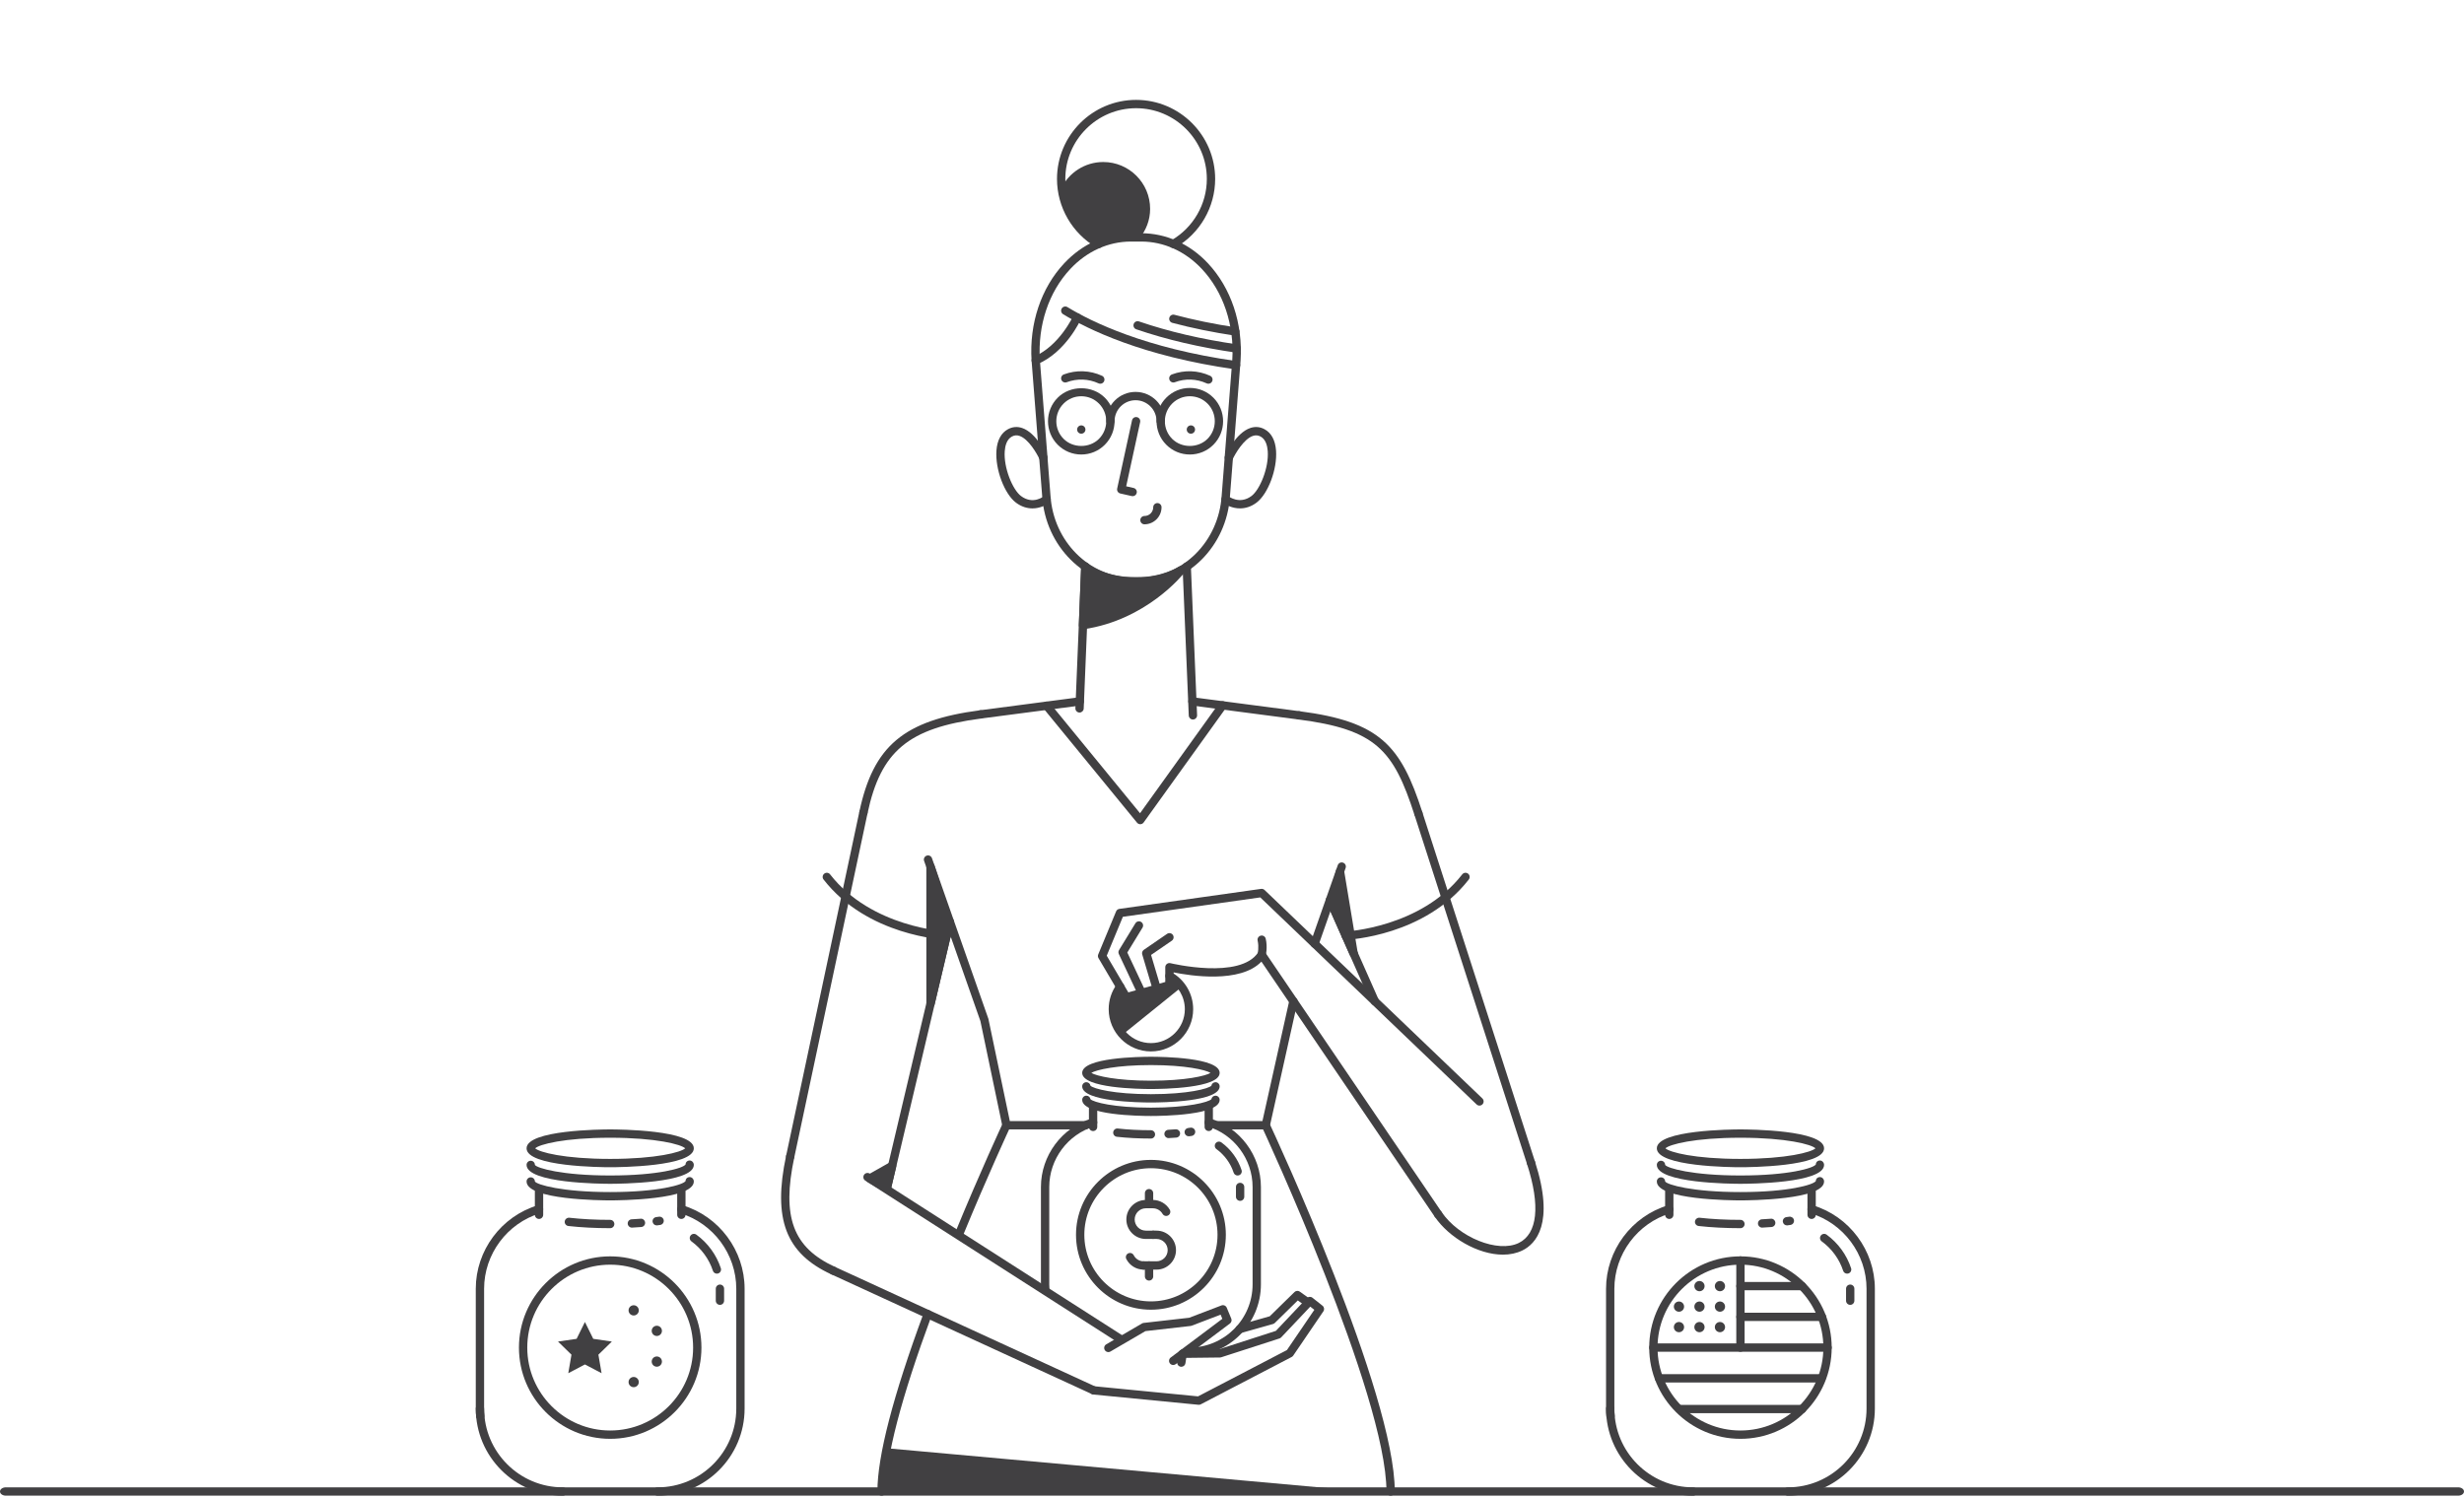 <svg width="296" height="180" viewBox="0 0 296 180" fill="none" xmlns="http://www.w3.org/2000/svg">
<path fill-rule="evenodd" clip-rule="evenodd" d="M135.857 29.02C133.152 29.02 130.566 30.189 128.577 32.312C125.981 35.082 124.649 39.075 124.921 43.265L126.195 59.548C126.553 65.049 130.858 69.354 135.996 69.354H136.959C142.096 69.354 146.401 65.049 146.758 59.555L148.033 43.258C148.304 39.074 146.972 35.082 144.377 32.311C142.387 30.189 139.802 29.02 137.097 29.02H135.857ZM136.959 70.354H135.996C130.333 70.354 125.59 65.639 125.198 59.62L123.924 43.336C123.633 38.865 125.063 34.599 127.847 31.628C130.027 29.301 132.872 28.02 135.857 28.02H137.097C140.082 28.02 142.926 29.301 145.106 31.627C147.89 34.599 149.32 38.864 149.03 43.33L147.755 59.626C147.364 65.639 142.622 70.354 136.959 70.354Z" fill="#414042"/>
<path fill-rule="evenodd" clip-rule="evenodd" d="M124.022 61.078C123.408 61.078 122.726 60.895 122.051 60.391C120.658 59.346 119.539 56.361 119.702 54.129C119.792 52.894 120.268 52.011 121.079 51.569C121.623 51.273 122.197 51.221 122.787 51.419C124.516 51.998 125.741 54.651 125.793 54.766C125.907 55.016 125.795 55.312 125.544 55.428C125.294 55.541 124.998 55.431 124.882 55.179C124.582 54.52 123.562 52.73 122.468 52.367C122.145 52.258 121.857 52.283 121.555 52.449C120.928 52.789 120.744 53.59 120.699 54.2C120.552 56.205 121.65 58.839 122.651 59.59C124.093 60.672 125.361 59.648 125.415 59.603C125.626 59.428 125.941 59.456 126.119 59.672C126.294 59.885 126.264 60.199 126.051 60.376C125.661 60.699 124.911 61.078 124.022 61.078Z" fill="#414042"/>
<path fill-rule="evenodd" clip-rule="evenodd" d="M148.962 61.077C148.068 61.077 147.311 60.699 146.913 60.378C146.699 60.203 146.666 59.889 146.84 59.674C147.016 59.46 147.33 59.427 147.544 59.6C147.596 59.643 148.913 60.659 150.342 59.589C151.343 58.838 152.441 56.204 152.294 54.2C152.249 53.589 152.065 52.789 151.438 52.448C151.141 52.287 150.843 52.26 150.522 52.365C149.419 52.729 148.382 54.522 148.074 55.182C147.959 55.431 147.659 55.544 147.411 55.425C147.16 55.308 147.052 55.012 147.167 54.762C147.22 54.648 148.468 51.992 150.207 51.416C150.794 51.22 151.37 51.273 151.914 51.569C152.725 52.01 153.201 52.893 153.291 54.128C153.454 56.36 152.335 59.345 150.941 60.39C150.267 60.895 149.582 61.077 148.962 61.077Z" fill="#414042"/>
<path fill-rule="evenodd" clip-rule="evenodd" d="M136.066 59.61C136.03 59.61 135.993 59.606 135.956 59.597L134.585 59.287C134.317 59.226 134.148 58.962 134.207 58.693L135.99 50.498C136.048 50.228 136.314 50.056 136.585 50.116C136.854 50.174 137.025 50.441 136.966 50.711L135.289 58.422L136.176 58.623C136.446 58.683 136.615 58.951 136.553 59.22C136.502 59.453 136.295 59.61 136.066 59.61Z" fill="#414042"/>
<path fill-rule="evenodd" clip-rule="evenodd" d="M130.394 51.604C130.394 51.88 130.17 52.104 129.894 52.104C129.618 52.104 129.394 51.88 129.394 51.604C129.394 51.329 129.618 51.104 129.894 51.104C130.17 51.104 130.394 51.329 130.394 51.604Z" fill="#414042"/>
<path fill-rule="evenodd" clip-rule="evenodd" d="M143.562 51.604C143.562 51.88 143.338 52.104 143.062 52.104C142.786 52.104 142.562 51.88 142.562 51.604C142.562 51.329 142.786 51.104 143.062 51.104C143.338 51.104 143.562 51.329 143.562 51.604Z" fill="#414042"/>
<path fill-rule="evenodd" clip-rule="evenodd" d="M137.484 62.99C137.208 62.99 136.984 62.767 136.984 62.49C136.984 62.215 137.208 61.99 137.484 61.99C138.064 61.99 138.536 61.519 138.536 60.938C138.536 60.663 138.759 60.438 139.036 60.438C139.312 60.438 139.536 60.663 139.536 60.938C139.536 62.069 138.615 62.99 137.484 62.99Z" fill="#414042"/>
<path fill-rule="evenodd" clip-rule="evenodd" d="M124.423 43.797C124.229 43.797 124.043 43.683 123.963 43.492C123.855 43.238 123.974 42.944 124.228 42.837C127.279 41.542 128.921 37.967 128.938 37.931C129.052 37.678 129.351 37.57 129.599 37.68C129.851 37.793 129.963 38.089 129.85 38.341C129.777 38.502 128.037 42.308 124.618 43.757C124.555 43.784 124.488 43.797 124.423 43.797Z" fill="#414042"/>
<path fill-rule="evenodd" clip-rule="evenodd" d="M131.991 29.805C131.906 29.805 131.82 29.784 131.741 29.739C128.803 28.044 126.977 24.888 126.977 21.5C126.977 16.262 131.239 12 136.477 12C141.716 12 145.977 16.262 145.977 21.5C145.977 24.888 144.151 28.044 141.213 29.739C140.972 29.873 140.667 29.793 140.529 29.555C140.391 29.316 140.473 29.01 140.713 28.871C143.344 27.356 144.977 24.532 144.977 21.5C144.977 16.814 141.164 13 136.477 13C131.791 13 127.977 16.814 127.977 21.5C127.977 24.532 129.611 27.356 132.241 28.871C132.48 29.01 132.562 29.316 132.425 29.555C132.332 29.715 132.164 29.805 131.991 29.805Z" fill="#414042"/>
<path fill-rule="evenodd" clip-rule="evenodd" d="M129.686 85.604H129.665C129.389 85.592 129.175 85.36 129.186 85.083L129.886 68.039C129.898 67.762 130.125 67.547 130.407 67.559C130.683 67.571 130.897 67.803 130.886 68.08L130.186 85.125C130.174 85.393 129.953 85.604 129.686 85.604Z" fill="#414042"/>
<path fill-rule="evenodd" clip-rule="evenodd" d="M143.306 86.442C143.039 86.442 142.818 86.232 142.806 85.963L142.062 68.088C142.051 67.813 142.265 67.58 142.541 67.568C142.82 67.546 143.05 67.771 143.062 68.047L143.806 85.921C143.817 86.197 143.603 86.43 143.327 86.442H143.306Z" fill="#414042"/>
<path fill-rule="evenodd" clip-rule="evenodd" d="M117.805 86.325C117.558 86.325 117.343 86.141 117.31 85.888C117.275 85.615 117.467 85.365 117.742 85.329L129.644 83.77C129.913 83.736 130.168 83.928 130.204 84.203C130.24 84.475 130.047 84.727 129.773 84.763L117.87 86.32C117.849 86.323 117.826 86.325 117.805 86.325Z" fill="#414042"/>
<path fill-rule="evenodd" clip-rule="evenodd" d="M130.389 135.687H120.904C120.667 135.687 120.462 135.521 120.414 135.29L117.775 122.668L111.013 103.435C110.921 103.174 111.059 102.889 111.319 102.797C111.58 102.705 111.866 102.844 111.956 103.103L118.736 122.4L121.31 134.687H130.389C130.665 134.687 130.889 134.911 130.889 135.187C130.889 135.463 130.665 135.687 130.389 135.687Z" fill="#414042"/>
<path fill-rule="evenodd" clip-rule="evenodd" d="M152.055 135.687H146.266C145.99 135.687 145.766 135.463 145.766 135.187C145.766 134.911 145.99 134.687 146.266 134.687H151.655L154.888 120.184C154.948 119.916 155.215 119.747 155.485 119.804C155.754 119.865 155.924 120.131 155.865 120.401L152.543 135.295C152.492 135.525 152.289 135.687 152.055 135.687Z" fill="#414042"/>
<path fill-rule="evenodd" clip-rule="evenodd" d="M157.925 113.869C157.87 113.869 157.814 113.86 157.759 113.841C157.499 113.749 157.362 113.464 157.453 113.203L160.706 103.944C160.798 103.684 161.083 103.546 161.344 103.639C161.604 103.73 161.741 104.015 161.65 104.276L158.397 113.535C158.324 113.74 158.131 113.869 157.925 113.869Z" fill="#414042"/>
<path fill-rule="evenodd" clip-rule="evenodd" d="M156.047 86.442C156.025 86.442 156.003 86.441 155.982 86.438L143.184 84.763C142.909 84.727 142.717 84.476 142.752 84.203C142.788 83.929 143.042 83.737 143.313 83.771L156.11 85.446C156.385 85.482 156.577 85.733 156.542 86.006C156.509 86.258 156.294 86.442 156.047 86.442Z" fill="#414042"/>
<path fill-rule="evenodd" clip-rule="evenodd" d="M134.694 161.437C134.601 161.437 134.507 161.412 134.424 161.358L103.945 141.837C103.713 141.689 103.644 141.379 103.794 141.147C103.944 140.913 104.255 140.847 104.484 140.996L134.964 160.516C135.196 160.665 135.264 160.974 135.115 161.207C135.019 161.356 134.858 161.437 134.694 161.437Z" fill="#414042"/>
<path fill-rule="evenodd" clip-rule="evenodd" d="M131.394 167.538C131.324 167.538 131.252 167.523 131.185 167.492L99.877 153.104C99.626 152.989 99.517 152.692 99.632 152.441C99.748 152.19 100.047 152.081 100.295 152.196L131.603 166.584C131.854 166.699 131.963 166.996 131.848 167.247C131.764 167.43 131.583 167.538 131.394 167.538Z" fill="#414042"/>
<path fill-rule="evenodd" clip-rule="evenodd" d="M94.929 139.444C94.894 139.444 94.859 139.44 94.824 139.433C94.554 139.376 94.381 139.11 94.439 138.84L103.237 97.507C103.294 97.238 103.565 97.072 103.83 97.123C104.1 97.18 104.273 97.446 104.215 97.716L95.417 139.048C95.367 139.283 95.159 139.444 94.929 139.444Z" fill="#414042"/>
<path fill-rule="evenodd" clip-rule="evenodd" d="M106.533 143.272C106.495 143.272 106.457 143.268 106.418 143.258C106.149 143.195 105.983 142.925 106.047 142.657L113.626 110.632C113.689 110.364 113.954 110.194 114.227 110.261C114.496 110.325 114.662 110.594 114.598 110.863L107.019 142.887C106.965 143.117 106.76 143.272 106.533 143.272Z" fill="#414042"/>
<path fill-rule="evenodd" clip-rule="evenodd" d="M144.02 168.77C144.003 168.77 143.988 168.769 143.971 168.768L131.344 167.537C131.07 167.509 130.869 167.265 130.895 166.99C130.922 166.715 131.172 166.525 131.442 166.541L143.92 167.758L154.598 162.195L157.89 157.363L157.403 156.977L153.91 160.669C153.852 160.73 153.78 160.776 153.7 160.801L146.7 163.064C146.652 163.08 146.602 163.087 146.552 163.088L142.077 163.14H142.071C141.797 163.14 141.574 162.92 141.571 162.646C141.568 162.37 141.789 162.143 142.065 162.14L146.464 162.089L153.271 159.889L156.991 155.957C157.168 155.768 157.461 155.747 157.665 155.909L158.875 156.869C159.081 157.032 159.125 157.325 158.978 157.541L155.354 162.862C155.308 162.93 155.245 162.986 155.172 163.024L144.251 168.713C144.179 168.75 144.1 168.77 144.02 168.77Z" fill="#414042"/>
<path fill-rule="evenodd" clip-rule="evenodd" d="M140.937 163.991C140.786 163.991 140.635 163.922 140.537 163.791C140.372 163.57 140.416 163.257 140.637 163.091L146.839 158.441L146.632 157.941L143.16 159.268C143.121 159.284 143.08 159.294 143.038 159.299L137.6 159.918L133.398 162.369C133.161 162.509 132.853 162.428 132.714 162.189C132.575 161.951 132.656 161.644 132.894 161.506L137.187 159.001C137.247 158.966 137.313 158.943 137.382 158.935L142.862 158.312L146.729 156.834C146.981 156.738 147.265 156.858 147.37 157.109L147.912 158.417C147.999 158.628 147.932 158.871 147.749 159.009L141.237 163.891C141.147 163.959 141.041 163.991 140.937 163.991Z" fill="#414042"/>
<path fill-rule="evenodd" clip-rule="evenodd" d="M141.913 164.204C141.888 164.204 141.863 164.202 141.838 164.198C141.565 164.158 141.377 163.903 141.418 163.63L141.577 162.566C141.618 162.292 141.874 162.103 142.145 162.146C142.418 162.187 142.606 162.441 142.565 162.715L142.406 163.778C142.369 164.026 142.156 164.204 141.913 164.204Z" fill="#414042"/>
<path fill-rule="evenodd" clip-rule="evenodd" d="M165.159 120.792C164.968 120.792 164.785 120.682 164.702 120.494L159.311 108.327C159.199 108.075 159.313 107.779 159.566 107.668C159.815 107.558 160.113 107.668 160.225 107.923L165.616 120.09C165.728 120.342 165.614 120.638 165.361 120.749C165.296 120.778 165.227 120.792 165.159 120.792Z" fill="#414042"/>
<path fill-rule="evenodd" clip-rule="evenodd" d="M183.923 140.207C183.712 140.207 183.516 140.072 183.447 139.86L169.92 97.897C169.835 97.635 169.98 97.353 170.242 97.269C170.505 97.183 170.786 97.328 170.871 97.591L184.399 139.554C184.484 139.816 184.339 140.099 184.076 140.183C184.026 140.199 183.974 140.207 183.923 140.207Z" fill="#414042"/>
<path fill-rule="evenodd" clip-rule="evenodd" d="M172.766 146.391C172.607 146.391 172.45 146.315 172.352 146.172L151.534 115.528C148.988 118.181 142.95 117.222 140.984 116.823V118.354C140.984 118.578 140.835 118.775 140.62 118.835L135.448 120.291C135.229 120.353 134.996 120.259 134.881 120.064L131.962 115.108C131.882 114.972 131.87 114.807 131.931 114.662L134.077 109.495C134.145 109.331 134.293 109.216 134.468 109.192L151.496 106.789C151.646 106.77 151.801 106.817 151.912 106.923L178.075 131.963C178.274 132.155 178.281 132.471 178.09 132.67C177.899 132.87 177.583 132.878 177.383 132.686L151.396 107.814L134.891 110.142L132.951 114.815L135.547 119.224L139.984 117.975V116.201C139.984 116.047 140.054 115.902 140.175 115.807C140.296 115.713 140.457 115.679 140.603 115.715C140.686 115.735 148.981 117.722 151.149 114.413C151.24 114.273 151.39 114.182 151.567 114.187C151.733 114.187 151.887 114.269 151.981 114.406L173.18 145.61C173.334 145.838 173.276 146.15 173.047 146.305C172.961 146.363 172.864 146.391 172.766 146.391Z" fill="#414042"/>
<path fill-rule="evenodd" clip-rule="evenodd" d="M138.963 119.283C138.747 119.283 138.548 119.142 138.484 118.926L137.215 114.663C137.153 114.455 137.233 114.231 137.411 114.108L140.201 112.192C140.431 112.036 140.74 112.095 140.897 112.321C141.053 112.549 140.995 112.86 140.768 113.016L138.277 114.726L139.442 118.64C139.521 118.905 139.37 119.183 139.106 119.262C139.058 119.276 139.01 119.283 138.963 119.283Z" fill="#414042"/>
<path fill-rule="evenodd" clip-rule="evenodd" d="M137.14 119.766C136.953 119.766 136.773 119.66 136.687 119.478L134.405 114.613C134.333 114.461 134.343 114.284 134.431 114.14L136.394 110.926C136.538 110.691 136.847 110.617 137.081 110.76C137.317 110.904 137.391 111.212 137.247 111.448L135.424 114.432L137.593 119.054C137.71 119.304 137.602 119.601 137.352 119.719C137.284 119.751 137.211 119.766 137.14 119.766Z" fill="#414042"/>
<path fill-rule="evenodd" clip-rule="evenodd" d="M103.727 98.112C103.692 98.112 103.657 98.108 103.622 98.101C103.352 98.044 103.179 97.778 103.237 97.508C104.92 89.601 108.581 86.528 117.742 85.329C118.011 85.286 118.266 85.486 118.302 85.76C118.337 86.034 118.145 86.285 117.871 86.321C109.126 87.465 105.808 90.234 104.215 97.716C104.165 97.951 103.957 98.112 103.727 98.112Z" fill="#414042"/>
<path fill-rule="evenodd" clip-rule="evenodd" d="M170.395 98.244C170.184 98.244 169.988 98.109 169.919 97.897C167.401 90.087 165.267 87.635 155.981 86.437C155.707 86.402 155.514 86.151 155.549 85.877C155.585 85.603 155.829 85.408 156.11 85.445C165.791 86.694 168.287 89.573 170.871 97.591C170.956 97.853 170.811 98.136 170.548 98.22C170.498 98.236 170.446 98.244 170.395 98.244Z" fill="#414042"/>
<path fill-rule="evenodd" clip-rule="evenodd" d="M180.547 150.732C177.538 150.732 174.055 148.675 172.354 146.172C172.198 145.944 172.257 145.632 172.485 145.478C172.712 145.325 173.025 145.38 173.18 145.61C175.264 148.675 179.942 150.55 182.444 149.33C184.704 148.226 185.06 144.863 183.447 139.861C183.362 139.598 183.507 139.316 183.77 139.232C184.031 139.147 184.314 139.292 184.399 139.554C186.806 147.021 184.483 149.447 182.884 150.228C182.173 150.575 181.378 150.732 180.547 150.732Z" fill="#414042"/>
<path fill-rule="evenodd" clip-rule="evenodd" d="M100.086 153.151C100.016 153.151 99.944 153.136 99.877 153.105C94.393 150.586 92.817 146.453 94.439 138.839C94.496 138.571 94.761 138.402 95.032 138.455C95.302 138.512 95.475 138.778 95.417 139.048C93.894 146.198 95.262 149.884 100.295 152.197C100.546 152.312 100.655 152.609 100.54 152.86C100.456 153.043 100.275 153.151 100.086 153.151Z" fill="#414042"/>
<path fill-rule="evenodd" clip-rule="evenodd" d="M105.903 179.687C105.627 179.687 105.403 179.463 105.403 179.187C105.403 174.941 107.278 167.712 110.976 157.703C111.072 157.444 111.362 157.31 111.618 157.407C111.878 157.502 112.009 157.79 111.914 158.048C108.257 167.948 106.403 175.059 106.403 179.187C106.403 179.463 106.179 179.687 105.903 179.687Z" fill="#414042"/>
<path fill-rule="evenodd" clip-rule="evenodd" d="M115.177 148.847C115.114 148.847 115.049 148.835 114.987 148.809C114.732 148.704 114.61 148.412 114.715 148.157C117.758 140.76 120.424 135.033 120.45 134.976C120.569 134.724 120.865 134.617 121.114 134.734C121.365 134.85 121.474 135.148 121.357 135.398C121.33 135.455 118.673 141.163 115.639 148.537C115.56 148.731 115.373 148.847 115.177 148.847Z" fill="#414042"/>
<path fill-rule="evenodd" clip-rule="evenodd" d="M136.979 99.02C136.83 99.02 136.687 98.953 136.592 98.836L125.346 85.104C125.171 84.891 125.203 84.576 125.416 84.401C125.629 84.225 125.945 84.256 126.12 84.471L136.953 97.699L146.471 84.45C146.632 84.224 146.944 84.173 147.169 84.335C147.393 84.497 147.445 84.809 147.284 85.034L137.385 98.812C137.294 98.938 137.15 99.015 136.995 99.02H136.979Z" fill="#414042"/>
<path fill-rule="evenodd" clip-rule="evenodd" d="M113.718 112.911H113.697C113.312 112.894 104.195 112.432 98.932 105.661C98.762 105.443 98.802 105.129 99.02 104.96C99.236 104.789 99.55 104.828 99.721 105.048C104.703 111.457 113.65 111.908 113.739 111.911C114.015 111.923 114.23 112.156 114.218 112.432C114.206 112.701 113.985 112.911 113.718 112.911Z" fill="#414042"/>
<path fill-rule="evenodd" clip-rule="evenodd" d="M161.66 112.911C161.393 112.911 161.172 112.701 161.161 112.432C161.148 112.157 161.363 111.924 161.639 111.911C161.728 111.907 170.683 111.446 175.657 105.048C175.826 104.828 176.141 104.789 176.358 104.96C176.576 105.129 176.616 105.443 176.446 105.661C171.184 112.432 162.066 112.894 161.681 112.911H161.66Z" fill="#414042"/>
<path fill-rule="evenodd" clip-rule="evenodd" d="M167.055 179.687C166.779 179.687 166.555 179.463 166.555 179.187C166.555 167.6 151.751 135.719 151.602 135.398C151.485 135.148 151.593 134.85 151.844 134.734C152.093 134.618 152.391 134.725 152.508 134.976C153.122 136.293 167.555 167.379 167.555 179.187C167.555 179.463 167.331 179.687 167.055 179.687Z" fill="#414042"/>
<path fill-rule="evenodd" clip-rule="evenodd" d="M131.099 128.896C131.691 129.262 134.115 129.834 138.261 129.834C142.407 129.834 144.83 129.262 145.422 128.896C144.83 128.529 142.407 127.957 138.261 127.957C134.115 127.957 131.691 128.529 131.099 128.896ZM138.261 130.834C136.882 130.834 130.004 130.741 130.004 128.896C130.004 127.05 136.882 126.957 138.261 126.957C139.64 126.957 146.517 127.05 146.517 128.896C146.517 130.741 139.64 130.834 138.261 130.834Z" fill="#414042"/>
<path fill-rule="evenodd" clip-rule="evenodd" d="M138.261 132.453C136.882 132.453 130.004 132.359 130.004 130.514C130.004 130.237 130.228 130.014 130.504 130.014C130.754 130.014 130.961 130.197 130.998 130.436C131.345 130.794 133.812 131.453 138.261 131.453C142.709 131.453 145.176 130.794 145.523 130.436C145.56 130.197 145.767 130.014 146.017 130.014C146.293 130.014 146.517 130.237 146.517 130.514C146.517 132.359 139.64 132.453 138.261 132.453Z" fill="#414042"/>
<path fill-rule="evenodd" clip-rule="evenodd" d="M138.261 134.073C136.882 134.073 130.004 133.979 130.004 132.134C130.004 131.857 130.228 131.634 130.504 131.634C130.754 131.634 130.961 131.817 130.998 132.056C131.345 132.414 133.812 133.073 138.261 133.073C142.709 133.073 145.176 132.414 145.523 132.056C145.56 131.817 145.767 131.634 146.017 131.634C146.293 131.634 146.517 131.857 146.517 132.134C146.517 133.979 139.64 134.073 138.261 134.073Z" fill="#414042"/>
<path fill-rule="evenodd" clip-rule="evenodd" d="M138.261 136.784C136.813 136.784 135.399 136.711 134.17 136.572C133.897 136.541 133.699 136.293 133.73 136.018C133.761 135.744 134.011 135.544 134.283 135.578C135.474 135.713 136.85 135.784 138.261 135.784C138.537 135.784 138.761 136.008 138.761 136.284C138.761 136.56 138.537 136.784 138.261 136.784Z" fill="#414042"/>
<path fill-rule="evenodd" clip-rule="evenodd" d="M140.377 136.731C140.112 136.731 139.892 136.524 139.878 136.256C139.863 135.981 140.075 135.746 140.352 135.732C140.65 135.716 140.942 135.697 141.226 135.675C141.504 135.657 141.741 135.859 141.763 136.134C141.784 136.41 141.579 136.65 141.304 136.671C141.013 136.695 140.711 136.714 140.402 136.73C140.394 136.731 140.385 136.731 140.377 136.731Z" fill="#414042"/>
<path fill-rule="evenodd" clip-rule="evenodd" d="M142.8 136.513C142.553 136.513 142.338 136.329 142.305 136.078C142.27 135.804 142.462 135.553 142.736 135.517L143.011 135.478C143.292 135.446 143.538 135.627 143.579 135.9C143.619 136.173 143.43 136.427 143.157 136.468L142.866 136.509C142.844 136.512 142.822 136.513 142.8 136.513Z" fill="#414042"/>
<path fill-rule="evenodd" clip-rule="evenodd" d="M131.313 135.883C131.037 135.883 130.813 135.659 130.813 135.383V132.853C130.813 132.576 131.037 132.353 131.313 132.353C131.589 132.353 131.813 132.576 131.813 132.853V135.383C131.813 135.659 131.589 135.883 131.313 135.883Z" fill="#414042"/>
<path fill-rule="evenodd" clip-rule="evenodd" d="M145.207 135.883C144.931 135.883 144.707 135.659 144.707 135.383V132.853C144.707 132.576 144.931 132.353 145.207 132.353C145.483 132.353 145.707 132.576 145.707 132.853V135.383C145.707 135.659 145.483 135.883 145.207 135.883Z" fill="#414042"/>
<path fill-rule="evenodd" clip-rule="evenodd" d="M125.579 155.535C125.323 155.535 125.105 155.34 125.082 155.079C125.059 154.823 125.047 154.564 125.047 154.303V142.6C125.047 138.833 127.565 135.447 131.171 134.368C131.439 134.285 131.715 134.439 131.793 134.703C131.873 134.968 131.723 135.246 131.458 135.325C128.271 136.279 126.047 139.271 126.047 142.6V154.303C126.047 154.535 126.058 154.764 126.078 154.991C126.102 155.265 125.899 155.509 125.624 155.533C125.609 155.534 125.595 155.535 125.579 155.535Z" fill="#414042"/>
<path fill-rule="evenodd" clip-rule="evenodd" d="M142.881 162.896C142.605 162.896 142.381 162.672 142.381 162.396C142.381 162.12 142.605 161.896 142.881 161.896C147.068 161.896 150.474 158.49 150.474 154.302V142.6C150.474 139.271 148.249 136.279 145.064 135.325C144.799 135.246 144.649 134.967 144.729 134.703C144.808 134.439 145.084 134.286 145.351 134.368C148.956 135.447 151.474 138.833 151.474 142.6V154.302C151.474 159.041 147.619 162.896 142.881 162.896Z" fill="#414042"/>
<path fill-rule="evenodd" clip-rule="evenodd" d="M148.673 141.225C148.462 141.225 148.267 141.091 148.197 140.88C147.829 139.755 147.098 138.752 146.139 138.058C145.915 137.896 145.864 137.583 146.027 137.36C146.189 137.133 146.505 137.089 146.725 137.247C147.855 138.066 148.715 139.246 149.149 140.57C149.235 140.832 149.091 141.115 148.828 141.201C148.777 141.217 148.725 141.225 148.673 141.225Z" fill="#414042"/>
<path fill-rule="evenodd" clip-rule="evenodd" d="M148.975 144.271C148.699 144.271 148.475 144.047 148.475 143.771V142.6C148.475 142.324 148.699 142.1 148.975 142.1C149.251 142.1 149.475 142.324 149.475 142.6V143.771C149.475 144.047 149.251 144.271 148.975 144.271Z" fill="#414042"/>
<path fill-rule="evenodd" clip-rule="evenodd" d="M148.939 160.169C148.72 160.169 148.52 160.025 148.458 159.805C148.382 159.539 148.538 159.263 148.803 159.188L152.534 158.136L155.505 155.225C155.679 155.056 155.949 155.034 156.146 155.176L157.446 156.106C157.67 156.266 157.722 156.578 157.561 156.803C157.4 157.028 157.085 157.077 156.864 156.918L155.905 156.232L153.142 158.94C153.083 158.998 153.009 159.04 152.928 159.064L149.075 160.15C149.03 160.163 148.984 160.169 148.939 160.169Z" fill="#414042"/>
<path fill-rule="evenodd" clip-rule="evenodd" d="M138.261 140.347C133.85 140.347 130.261 143.936 130.261 148.347C130.261 152.758 133.85 156.347 138.261 156.347C142.672 156.347 146.261 152.758 146.261 148.347C146.261 143.936 142.672 140.347 138.261 140.347ZM138.261 157.347C133.298 157.347 129.261 153.31 129.261 148.347C129.261 143.384 133.298 139.347 138.261 139.347C143.224 139.347 147.261 143.384 147.261 148.347C147.261 153.31 143.224 157.347 138.261 157.347Z" fill="#414042"/>
<path fill-rule="evenodd" clip-rule="evenodd" d="M138.261 126.316C135.463 126.316 133.187 124.04 133.187 121.242C133.187 120.158 133.524 119.124 134.16 118.251C134.324 118.028 134.638 117.979 134.86 118.141C135.082 118.304 135.131 118.617 134.969 118.84C134.457 119.541 134.187 120.372 134.187 121.242C134.187 123.488 136.015 125.316 138.261 125.316C140.507 125.316 142.335 123.488 142.335 121.242C142.335 119.766 141.534 118.403 140.245 117.682C140.004 117.547 139.918 117.243 140.053 117.002C140.189 116.759 140.493 116.674 140.734 116.809C142.338 117.707 143.335 119.405 143.335 121.242C143.335 124.04 141.059 126.316 138.261 126.316Z" fill="#414042"/>
<path fill-rule="evenodd" clip-rule="evenodd" d="M138.497 148.847H137.651C136.359 148.847 135.309 147.796 135.309 146.505C135.309 145.213 136.359 144.162 137.651 144.162H138.368C138.644 144.162 138.868 144.386 138.868 144.662C138.868 144.939 138.644 145.162 138.368 145.162H137.651C136.911 145.162 136.309 145.765 136.309 146.505C136.309 147.245 136.911 147.847 137.651 147.847H138.497C138.773 147.847 138.997 148.071 138.997 148.347C138.997 148.623 138.773 148.847 138.497 148.847Z" fill="#414042"/>
<path fill-rule="evenodd" clip-rule="evenodd" d="M138.931 152.532H137.389C137.113 152.532 136.889 152.308 136.889 152.032C136.889 151.756 137.113 151.532 137.389 151.532H138.931C139.671 151.532 140.273 150.929 140.273 150.189C140.273 149.449 139.671 148.846 138.931 148.846H138.547C138.271 148.846 138.047 148.623 138.047 148.346C138.047 148.07 138.271 147.846 138.547 147.846H138.931C140.222 147.846 141.273 148.897 141.273 150.189C141.273 151.481 140.222 152.532 138.931 152.532Z" fill="#414042"/>
<path fill-rule="evenodd" clip-rule="evenodd" d="M137.389 152.533C136.506 152.533 135.707 152.044 135.303 151.258C135.177 151.012 135.275 150.711 135.52 150.584C135.765 150.46 136.068 150.554 136.194 150.801C136.425 151.253 136.883 151.533 137.389 151.533C137.665 151.533 137.889 151.757 137.889 152.033C137.889 152.309 137.665 152.533 137.389 152.533Z" fill="#414042"/>
<path fill-rule="evenodd" clip-rule="evenodd" d="M140.091 146.083C139.919 146.083 139.751 145.993 139.658 145.833C139.419 145.419 138.974 145.162 138.496 145.162C138.22 145.162 137.996 144.938 137.996 144.662C137.996 144.386 138.22 144.162 138.496 144.162C139.329 144.162 140.107 144.61 140.524 145.333C140.662 145.572 140.58 145.878 140.341 146.016C140.263 146.062 140.176 146.083 140.091 146.083Z" fill="#414042"/>
<path fill-rule="evenodd" clip-rule="evenodd" d="M138.035 145.162C137.759 145.162 137.535 144.938 137.535 144.662V143.347C137.535 143.07 137.759 142.847 138.035 142.847C138.311 142.847 138.535 143.07 138.535 143.347V144.662C138.535 144.938 138.311 145.162 138.035 145.162Z" fill="#414042"/>
<path fill-rule="evenodd" clip-rule="evenodd" d="M138.035 153.847C137.759 153.847 137.535 153.623 137.535 153.347V152.033C137.535 151.756 137.759 151.533 138.035 151.533C138.311 151.533 138.535 151.756 138.535 152.033V153.347C138.535 153.623 138.311 153.847 138.035 153.847Z" fill="#414042"/>
<path fill-rule="evenodd" clip-rule="evenodd" d="M141.882 68.496C141.882 68.496 137.547 74.016 130.097 75.101L130.367 68.144C130.367 68.144 132.37 69.853 136.478 69.853C139.896 69.853 141.882 68.496 141.882 68.496Z" fill="#414042"/>
<path fill-rule="evenodd" clip-rule="evenodd" d="M130.832 69.047L130.62 74.509C134.846 73.738 137.997 71.51 139.79 69.917C138.906 70.161 137.794 70.354 136.478 70.354C133.674 70.354 131.804 69.588 130.832 69.047ZM130.097 75.602C129.974 75.602 129.854 75.557 129.763 75.474C129.651 75.374 129.591 75.231 129.597 75.082L129.867 68.125C129.875 67.934 129.991 67.764 130.167 67.687C130.341 67.61 130.546 67.639 130.691 67.765C130.709 67.778 132.631 69.354 136.478 69.354C139.704 69.354 141.581 68.096 141.6 68.083C141.803 67.943 142.079 67.974 142.247 68.154C142.415 68.335 142.428 68.611 142.275 68.805C142.093 69.037 137.729 74.494 130.169 75.597C130.145 75.6 130.121 75.602 130.097 75.602Z" fill="#414042"/>
<path fill-rule="evenodd" clip-rule="evenodd" d="M111.784 120.581L111.78 104.11L114.008 111.186L111.784 120.581Z" fill="#414042"/>
<path fill-rule="evenodd" clip-rule="evenodd" d="M112.281 107.367L112.283 116.303L113.489 111.206L112.281 107.367ZM111.784 121.082C111.765 121.082 111.746 121.081 111.726 121.079C111.474 121.049 111.284 120.836 111.284 120.582L111.28 104.111C111.28 103.864 111.46 103.654 111.704 103.617C111.957 103.584 112.183 103.726 112.257 103.961L114.484 111.037C114.511 111.123 114.514 111.215 114.494 111.303L112.27 120.697C112.217 120.925 112.013 121.082 111.784 121.082Z" fill="#414042"/>
<path fill-rule="evenodd" clip-rule="evenodd" d="M160.976 104.685L162.611 114.544L160.039 108.74L160.976 104.685Z" fill="#414042"/>
<path fill-rule="evenodd" clip-rule="evenodd" d="M160.564 108.69L161.474 110.743L160.895 107.255L160.564 108.69ZM162.611 115.044C162.418 115.044 162.236 114.932 162.154 114.747L159.583 108.942C159.539 108.843 159.528 108.733 159.552 108.628L160.489 104.573C160.543 104.34 160.739 104.203 160.992 104.185C161.23 104.193 161.43 104.368 161.469 104.603L163.082 114.329C163.113 114.394 163.13 114.467 163.13 114.544C163.13 114.821 162.907 115.044 162.63 115.044C162.626 115.044 162.618 115.044 162.611 115.044Z" fill="#414042"/>
<path fill-rule="evenodd" clip-rule="evenodd" d="M107.174 140.061L104.475 141.583L106.532 142.772L107.174 140.061Z" fill="#414042"/>
<path fill-rule="evenodd" clip-rule="evenodd" d="M105.484 141.588L106.201 142.002L106.424 141.058L105.484 141.588ZM106.533 143.272C106.446 143.272 106.36 143.249 106.283 143.204L104.225 142.016C104.07 141.926 103.974 141.76 103.975 141.58C103.976 141.401 104.073 141.235 104.229 141.148L106.928 139.625C107.104 139.528 107.317 139.543 107.475 139.661C107.633 139.78 107.707 139.983 107.661 140.176L107.019 142.887C106.983 143.04 106.876 143.168 106.731 143.231C106.668 143.258 106.6 143.272 106.533 143.272Z" fill="#414042"/>
<path fill-rule="evenodd" clip-rule="evenodd" d="M136.87 28.648C137.669 27.678 138.164 26.449 138.164 25.093C138.164 21.985 135.644 19.465 132.536 19.465C130.322 19.465 128.413 20.747 127.494 22.605C127.806 24.139 128.124 25.517 129.039 26.855C129.388 27.365 129.766 27.848 130.147 28.328C130.155 28.334 130.164 28.336 130.172 28.34C130.802 28.789 131.454 29.203 132.116 29.601C133.435 28.668 135.233 28.44 136.87 28.648Z" fill="#414042"/>
<path fill-rule="evenodd" clip-rule="evenodd" d="M141.965 118.562L134.859 124.296C134.859 124.296 132.738 122.107 134.405 118.783L135.313 119.81L140.485 118.354V117.426C140.485 117.426 141.233 117.728 141.965 118.562Z" fill="#414042"/>
<path fill-rule="evenodd" clip-rule="evenodd" d="M132.178 46.101C132.109 46.101 132.037 46.086 131.97 46.056C130.757 45.5 129.397 45.452 128.146 45.92C127.887 46.015 127.599 45.885 127.502 45.626C127.406 45.368 127.537 45.08 127.796 44.983C129.298 44.423 130.927 44.481 132.386 45.146C132.637 45.261 132.747 45.557 132.633 45.809C132.549 45.993 132.367 46.101 132.178 46.101Z" fill="#414042"/>
<path fill-rule="evenodd" clip-rule="evenodd" d="M145.164 46.101C145.095 46.101 145.023 46.086 144.956 46.056C143.741 45.5 142.383 45.452 141.132 45.92C140.874 46.015 140.585 45.885 140.488 45.626C140.392 45.368 140.523 45.08 140.782 44.983C142.282 44.421 143.914 44.481 145.372 45.146C145.623 45.261 145.733 45.557 145.619 45.809C145.535 45.993 145.353 46.101 145.164 46.101Z" fill="#414042"/>
<path fill-rule="evenodd" clip-rule="evenodd" d="M129.893 47.605C129.092 47.605 128.338 47.917 127.772 48.483C126.603 49.653 126.603 51.556 127.772 52.726C128.906 53.86 130.883 53.858 132.015 52.726C133.185 51.556 133.185 49.653 132.015 48.483C131.449 47.917 130.695 47.605 129.893 47.605ZM129.893 54.604C128.826 54.604 127.821 54.188 127.065 53.433C125.506 51.874 125.506 49.335 127.065 47.776C128.577 46.265 131.21 46.266 132.722 47.776C134.282 49.335 134.282 51.874 132.722 53.433C131.966 54.188 130.961 54.604 129.893 54.604Z" fill="#414042"/>
<path fill-rule="evenodd" clip-rule="evenodd" d="M142.934 47.605C142.132 47.605 141.379 47.917 140.813 48.483C139.643 49.653 139.643 51.556 140.813 52.726C141.946 53.859 143.922 53.859 145.055 52.726C146.225 51.556 146.225 49.653 145.055 48.483C144.489 47.917 143.736 47.605 142.934 47.605ZM142.934 54.604C141.866 54.604 140.861 54.188 140.106 53.433C138.546 51.874 138.546 49.335 140.106 47.776C140.861 47.021 141.866 46.605 142.934 46.605C144.002 46.605 145.007 47.021 145.762 47.776C147.322 49.335 147.322 51.874 145.762 53.433C145.007 54.188 144.002 54.604 142.934 54.604Z" fill="#414042"/>
<path fill-rule="evenodd" clip-rule="evenodd" d="M139.435 51.104C139.159 51.104 138.935 50.88 138.935 50.604C138.935 49.214 137.804 48.083 136.414 48.083C135.024 48.083 133.893 49.214 133.893 50.604C133.893 50.88 133.669 51.104 133.393 51.104C133.117 51.104 132.893 50.88 132.893 50.604C132.893 48.663 134.472 47.083 136.414 47.083C138.355 47.083 139.935 48.663 139.935 50.604C139.935 50.88 139.711 51.104 139.435 51.104Z" fill="#414042"/>
<path fill-rule="evenodd" clip-rule="evenodd" d="M163.979 179.187L106.532 173.991C106.532 173.991 105.903 175.614 105.903 179.187H163.979Z" fill="#414042"/>
<path fill-rule="evenodd" clip-rule="evenodd" d="M148.397 40.325C148.372 40.325 148.347 40.323 148.322 40.319C145.697 39.927 143.175 39.41 140.827 38.785C140.56 38.714 140.401 38.439 140.472 38.173C140.543 37.907 140.816 37.745 141.085 37.818C143.396 38.434 145.881 38.943 148.47 39.331C148.743 39.372 148.931 39.626 148.89 39.899C148.853 40.147 148.64 40.325 148.397 40.325Z" fill="#414042"/>
<path fill-rule="evenodd" clip-rule="evenodd" d="M148.564 42.37C148.54 42.37 148.516 42.368 148.492 42.365C144.139 41.739 140.104 40.796 136.501 39.562C136.24 39.474 136.1 39.189 136.19 38.928C136.278 38.667 136.563 38.525 136.825 38.617C140.37 39.83 144.342 40.758 148.634 41.375C148.908 41.414 149.097 41.668 149.058 41.941C149.022 42.19 148.808 42.37 148.564 42.37Z" fill="#414042"/>
<path fill-rule="evenodd" clip-rule="evenodd" d="M148.487 44.38C148.464 44.38 148.44 44.378 148.416 44.375C137.252 42.798 130.652 39.547 127.712 37.749C127.476 37.605 127.402 37.297 127.546 37.062C127.691 36.824 128 36.752 128.233 36.896C131.108 38.653 137.57 41.833 148.556 43.385C148.83 43.424 149.02 43.677 148.981 43.95C148.946 44.199 148.732 44.38 148.487 44.38Z" fill="#414042"/>
<path fill-rule="evenodd" clip-rule="evenodd" d="M151.568 115.186C151.528 115.186 151.488 115.182 151.448 115.171C151.18 115.106 151.016 114.835 151.082 114.568C151.084 114.56 151.261 113.808 151.08 113.005C151.018 112.737 151.187 112.468 151.457 112.408C151.727 112.342 151.993 112.515 152.054 112.785C152.291 113.826 152.062 114.768 152.052 114.808C151.996 115.035 151.792 115.186 151.568 115.186Z" fill="#414042"/>
<path fill-rule="evenodd" clip-rule="evenodd" d="M200.069 137.958C200.542 138.421 203.54 139.229 209.08 139.229C214.62 139.229 217.618 138.421 218.09 137.958C217.618 137.495 214.62 136.687 209.08 136.687C203.539 136.687 200.542 137.495 200.069 137.958ZM209.08 140.229C208.051 140.229 199.034 140.165 199.034 137.958C199.034 135.75 208.051 135.687 209.08 135.687C210.108 135.687 219.126 135.75 219.126 137.958C219.126 140.165 210.108 140.229 209.08 140.229Z" fill="#414042"/>
<path fill-rule="evenodd" clip-rule="evenodd" d="M209.08 142.221C208.052 142.221 199.034 142.158 199.034 139.95C199.034 139.674 199.258 139.45 199.534 139.45C199.81 139.45 200.034 139.674 200.034 139.95C200.282 140.34 203.296 141.221 209.08 141.221C214.864 141.221 217.878 140.34 218.139 139.891C218.139 139.615 218.356 139.421 218.632 139.421C218.908 139.421 219.126 139.674 219.126 139.95C219.126 142.158 210.108 142.221 209.08 142.221Z" fill="#414042"/>
<path fill-rule="evenodd" clip-rule="evenodd" d="M209.08 144.213C208.052 144.213 199.034 144.15 199.034 141.942C199.034 141.665 199.258 141.442 199.534 141.442C199.81 141.442 200.034 141.665 200.034 141.942C200.282 142.332 203.295 143.213 209.08 143.213C214.865 143.213 217.878 142.332 218.138 141.883C218.138 141.607 218.355 141.412 218.632 141.412C218.908 141.412 219.126 141.665 219.126 141.942C219.126 144.15 210.108 144.213 209.08 144.213Z" fill="#414042"/>
<path fill-rule="evenodd" clip-rule="evenodd" d="M209.08 147.552C207.309 147.552 205.573 147.462 204.059 147.291C203.784 147.26 203.587 147.013 203.617 146.739C203.648 146.462 203.91 146.27 204.17 146.297C205.648 146.464 207.347 146.552 209.08 146.552C209.356 146.552 209.58 146.776 209.58 147.052C209.58 147.328 209.356 147.552 209.08 147.552Z" fill="#414042"/>
<path fill-rule="evenodd" clip-rule="evenodd" d="M211.683 147.485C211.418 147.485 211.198 147.278 211.184 147.011C211.169 146.735 211.381 146.5 211.657 146.486C212.027 146.466 212.387 146.442 212.738 146.416C212.99 146.38 213.253 146.598 213.274 146.876C213.295 147.151 213.089 147.391 212.814 147.412C212.455 147.44 212.087 147.464 211.709 147.484C211.701 147.485 211.692 147.485 211.683 147.485Z" fill="#414042"/>
<path fill-rule="evenodd" clip-rule="evenodd" d="M214.667 147.217C214.42 147.217 214.205 147.034 214.172 146.782C214.136 146.509 214.329 146.257 214.603 146.221L214.944 146.173C215.213 146.141 215.472 146.323 215.512 146.596C215.551 146.869 215.361 147.123 215.089 147.163L214.733 147.213C214.711 147.216 214.689 147.217 214.667 147.217Z" fill="#414042"/>
<path fill-rule="evenodd" clip-rule="evenodd" d="M200.53 146.443C200.254 146.443 200.03 146.219 200.03 145.943V142.828C200.03 142.551 200.254 142.328 200.53 142.328C200.806 142.328 201.03 142.551 201.03 142.828V145.943C201.03 146.219 200.806 146.443 200.53 146.443Z" fill="#414042"/>
<path fill-rule="evenodd" clip-rule="evenodd" d="M217.63 146.443C217.354 146.443 217.13 146.219 217.13 145.943V142.828C217.13 142.551 217.354 142.328 217.63 142.328C217.906 142.328 218.13 142.551 218.13 142.828V145.943C218.13 146.219 217.906 146.443 217.63 146.443Z" fill="#414042"/>
<path fill-rule="evenodd" clip-rule="evenodd" d="M193.473 170.627C193.218 170.627 193 170.433 192.976 170.173C192.948 169.86 192.934 169.545 192.934 169.226V154.824C192.934 150.238 195.999 146.116 200.388 144.802C200.658 144.721 200.932 144.873 201.01 145.137C201.09 145.401 200.94 145.68 200.675 145.759C196.706 146.948 193.934 150.676 193.934 154.824V169.226C193.934 169.514 193.946 169.8 193.972 170.081C193.997 170.356 193.795 170.6 193.52 170.625C193.504 170.626 193.489 170.627 193.473 170.627Z" fill="#414042"/>
<path fill-rule="evenodd" clip-rule="evenodd" d="M214.766 179.687C214.49 179.687 214.266 179.463 214.266 179.187C214.266 178.911 214.49 178.687 214.766 178.687C219.983 178.687 224.227 174.443 224.227 169.226V154.825C224.227 150.677 221.454 146.95 217.486 145.759C217.221 145.68 217.071 145.402 217.151 145.137C217.229 144.874 217.506 144.72 217.773 144.802C222.162 146.118 225.227 150.239 225.227 154.825V169.226C225.227 174.995 220.535 179.687 214.766 179.687Z" fill="#414042"/>
<path fill-rule="evenodd" clip-rule="evenodd" d="M203.394 179.687C197.626 179.687 192.934 174.995 192.934 169.226C192.934 168.95 193.158 168.726 193.434 168.726C193.71 168.726 193.934 168.95 193.934 169.226C193.934 174.443 198.178 178.687 203.394 178.687C203.67 178.687 203.894 178.911 203.894 179.187C203.894 179.463 203.67 179.687 203.394 179.687Z" fill="#414042"/>
<path fill-rule="evenodd" clip-rule="evenodd" d="M221.895 153.016C221.684 153.016 221.489 152.882 221.419 152.671C220.959 151.264 220.044 150.009 218.844 149.14C218.621 148.978 218.57 148.665 218.732 148.442C218.896 148.216 219.21 148.171 219.43 148.329C220.8 149.323 221.844 150.754 222.371 152.361C222.457 152.623 222.313 152.906 222.05 152.992C221.999 153.008 221.947 153.016 221.895 153.016Z" fill="#414042"/>
<path fill-rule="evenodd" clip-rule="evenodd" d="M222.266 156.765C221.99 156.765 221.766 156.541 221.766 156.265V154.825C221.766 154.548 221.99 154.325 222.266 154.325C222.542 154.325 222.766 154.548 222.766 154.825V156.265C222.766 156.541 222.542 156.765 222.266 156.765Z" fill="#414042"/>
<path fill-rule="evenodd" clip-rule="evenodd" d="M209.08 151.937C203.588 151.937 199.119 156.406 199.119 161.898C199.119 167.39 203.588 171.859 209.08 171.859C214.572 171.859 219.041 167.39 219.041 161.898C219.041 156.406 214.572 151.937 209.08 151.937ZM209.08 172.859C203.036 172.859 198.119 167.942 198.119 161.898C198.119 155.854 203.036 150.937 209.08 150.937C215.124 150.937 220.041 155.854 220.041 161.898C220.041 167.942 215.124 172.859 209.08 172.859Z" fill="#414042"/>
<path fill-rule="evenodd" clip-rule="evenodd" d="M209.08 162.398H198.619C198.343 162.398 198.119 162.174 198.119 161.898C198.119 161.622 198.343 161.398 198.619 161.398H208.58V151.437C208.58 151.161 208.804 150.937 209.08 150.937C209.356 150.937 209.58 151.161 209.58 151.437V161.898C209.58 162.174 209.356 162.398 209.08 162.398Z" fill="#414042"/>
<path fill-rule="evenodd" clip-rule="evenodd" d="M219.541 162.398H209.08C208.804 162.398 208.58 162.174 208.58 161.898C208.58 161.622 208.804 161.398 209.08 161.398H219.541C219.817 161.398 220.041 161.622 220.041 161.898C220.041 162.174 219.817 162.398 219.541 162.398Z" fill="#414042"/>
<path fill-rule="evenodd" clip-rule="evenodd" d="M218.87 158.705H209.08C208.804 158.705 208.58 158.481 208.58 158.205C208.58 157.929 208.804 157.705 209.08 157.705H218.87C219.146 157.705 219.37 157.929 219.37 158.205C219.37 158.481 219.146 158.705 218.87 158.705Z" fill="#414042"/>
<path fill-rule="evenodd" clip-rule="evenodd" d="M216.488 155.013H209.08C208.803 155.013 208.58 154.789 208.58 154.513C208.58 154.237 208.803 154.013 209.08 154.013H216.488C216.764 154.013 216.988 154.237 216.988 154.513C216.988 154.789 216.764 155.013 216.488 155.013Z" fill="#414042"/>
<path fill-rule="evenodd" clip-rule="evenodd" d="M218.807 166.09H199.302C199.026 166.09 198.802 165.866 198.802 165.59C198.802 165.314 199.026 165.09 199.302 165.09H218.807C219.083 165.09 219.307 165.314 219.307 165.59C219.307 165.866 219.083 166.09 218.807 166.09Z" fill="#414042"/>
<path fill-rule="evenodd" clip-rule="evenodd" d="M216.489 169.781H201.969C201.693 169.781 201.469 169.557 201.469 169.281C201.469 169.005 201.693 168.781 201.969 168.781H216.489C216.765 168.781 216.989 169.005 216.989 169.281C216.989 169.557 216.765 169.781 216.489 169.781Z" fill="#414042"/>
<path fill-rule="evenodd" clip-rule="evenodd" d="M206.003 159.436C206.003 159.776 206.278 160.051 206.618 160.051C206.958 160.051 207.233 159.776 207.233 159.436C207.233 159.096 206.958 158.821 206.618 158.821C206.278 158.821 206.003 159.096 206.003 159.436Z" fill="#414042"/>
<path fill-rule="evenodd" clip-rule="evenodd" d="M206.003 156.975C206.003 157.315 206.278 157.59 206.618 157.59C206.958 157.59 207.233 157.315 207.233 156.975C207.233 156.635 206.958 156.36 206.618 156.36C206.278 156.36 206.003 156.635 206.003 156.975Z" fill="#414042"/>
<path fill-rule="evenodd" clip-rule="evenodd" d="M206.003 154.513C206.003 154.853 206.278 155.128 206.618 155.128C206.958 155.128 207.233 154.853 207.233 154.513C207.233 154.173 206.958 153.898 206.618 153.898C206.278 153.898 206.003 154.173 206.003 154.513Z" fill="#414042"/>
<path fill-rule="evenodd" clip-rule="evenodd" d="M203.542 159.436C203.542 159.776 203.817 160.051 204.157 160.051C204.497 160.051 204.772 159.776 204.772 159.436C204.772 159.096 204.497 158.821 204.157 158.821C203.817 158.821 203.542 159.096 203.542 159.436Z" fill="#414042"/>
<path fill-rule="evenodd" clip-rule="evenodd" d="M203.542 156.975C203.542 157.315 203.817 157.59 204.157 157.59C204.497 157.59 204.772 157.315 204.772 156.975C204.772 156.635 204.497 156.36 204.157 156.36C203.817 156.36 203.542 156.635 203.542 156.975Z" fill="#414042"/>
<path fill-rule="evenodd" clip-rule="evenodd" d="M201.08 156.975C201.08 157.315 201.355 157.59 201.695 157.59C202.035 157.59 202.31 157.315 202.31 156.975C202.31 156.635 202.035 156.36 201.695 156.36C201.355 156.36 201.08 156.635 201.08 156.975Z" fill="#414042"/>
<path fill-rule="evenodd" clip-rule="evenodd" d="M201.08 159.436C201.08 159.776 201.355 160.051 201.695 160.051C202.035 160.051 202.31 159.776 202.31 159.436C202.31 159.096 202.035 158.821 201.695 158.821C201.355 158.821 201.08 159.096 201.08 159.436Z" fill="#414042"/>
<path fill-rule="evenodd" clip-rule="evenodd" d="M203.542 154.513C203.542 154.853 203.817 155.128 204.157 155.128C204.497 155.128 204.772 154.853 204.772 154.513C204.772 154.173 204.497 153.898 204.157 153.898C203.817 153.898 203.542 154.173 203.542 154.513Z" fill="#414042"/>
<path fill-rule="evenodd" clip-rule="evenodd" d="M64.292 137.958C64.765 138.421 67.763 139.229 73.302 139.229C78.842 139.229 81.84 138.421 82.313 137.958C81.84 137.495 78.843 136.687 73.302 136.687C67.762 136.687 64.765 137.495 64.292 137.958ZM73.302 140.229C72.273 140.229 63.257 140.165 63.257 137.958C63.257 135.75 72.273 135.687 73.302 135.687C74.33 135.687 83.348 135.75 83.348 137.958C83.348 140.165 74.33 140.229 73.302 140.229Z" fill="#414042"/>
<path fill-rule="evenodd" clip-rule="evenodd" d="M73.302 142.221C72.274 142.221 63.257 142.158 63.257 139.95C63.257 139.674 63.481 139.45 63.757 139.45C64.033 139.45 64.257 139.674 64.257 139.95C64.505 140.34 67.518 141.221 73.302 141.221C79.086 141.221 82.1 140.34 82.361 139.891C82.361 139.615 82.578 139.421 82.854 139.421C83.13 139.421 83.348 139.674 83.348 139.95C83.348 142.158 74.33 142.221 73.302 142.221Z" fill="#414042"/>
<path fill-rule="evenodd" clip-rule="evenodd" d="M73.302 144.213C72.274 144.213 63.257 144.15 63.257 141.942C63.257 141.665 63.481 141.442 63.757 141.442C64.033 141.442 64.257 141.665 64.257 141.942C64.505 142.332 67.517 143.213 73.302 143.213C79.087 143.213 82.1 142.332 82.36 141.883C82.36 141.607 82.577 141.412 82.854 141.412C83.13 141.412 83.348 141.665 83.348 141.942C83.348 144.15 74.33 144.213 73.302 144.213Z" fill="#414042"/>
<path fill-rule="evenodd" clip-rule="evenodd" d="M73.302 147.552C71.531 147.552 69.795 147.462 68.281 147.291C68.007 147.26 67.81 147.013 67.84 146.739C67.871 146.462 68.136 146.27 68.393 146.297C69.87 146.464 71.568 146.552 73.302 146.552C73.578 146.552 73.802 146.776 73.802 147.052C73.802 147.328 73.578 147.552 73.302 147.552Z" fill="#414042"/>
<path fill-rule="evenodd" clip-rule="evenodd" d="M75.906 147.485C75.641 147.485 75.421 147.278 75.407 147.011C75.392 146.735 75.604 146.5 75.88 146.486C76.251 146.466 76.611 146.442 76.962 146.416C77.22 146.38 77.477 146.598 77.498 146.876C77.519 147.151 77.313 147.391 77.038 147.412C76.679 147.44 76.311 147.464 75.932 147.484C75.924 147.485 75.915 147.485 75.906 147.485Z" fill="#414042"/>
<path fill-rule="evenodd" clip-rule="evenodd" d="M78.89 147.217C78.643 147.217 78.428 147.034 78.395 146.782C78.359 146.509 78.552 146.257 78.826 146.221L79.166 146.173C79.432 146.141 79.693 146.322 79.734 146.596C79.774 146.869 79.584 147.123 79.311 147.163L78.956 147.213C78.934 147.216 78.912 147.217 78.89 147.217Z" fill="#414042"/>
<path fill-rule="evenodd" clip-rule="evenodd" d="M64.753 146.443C64.477 146.443 64.253 146.219 64.253 145.943V142.828C64.253 142.551 64.477 142.328 64.753 142.328C65.029 142.328 65.253 142.551 65.253 142.828V145.943C65.253 146.219 65.029 146.443 64.753 146.443Z" fill="#414042"/>
<path fill-rule="evenodd" clip-rule="evenodd" d="M81.852 146.443C81.576 146.443 81.352 146.219 81.352 145.943V142.828C81.352 142.551 81.576 142.328 81.852 142.328C82.128 142.328 82.352 142.551 82.352 142.828V145.943C82.352 146.219 82.128 146.443 81.852 146.443Z" fill="#414042"/>
<path fill-rule="evenodd" clip-rule="evenodd" d="M57.694 170.627C57.438 170.627 57.22 170.432 57.197 170.171C57.17 169.859 57.155 169.544 57.155 169.226V154.824C57.155 150.238 60.22 146.117 64.609 144.802C64.878 144.721 65.153 144.873 65.231 145.137C65.311 145.401 65.161 145.68 64.896 145.759C60.927 146.949 58.155 150.677 58.155 154.824V169.226C58.155 169.515 58.168 169.801 58.193 170.083C58.217 170.357 58.014 170.601 57.739 170.625C57.724 170.626 57.71 170.627 57.694 170.627Z" fill="#414042"/>
<path fill-rule="evenodd" clip-rule="evenodd" d="M78.988 179.687C78.712 179.687 78.488 179.463 78.488 179.187C78.488 178.911 78.712 178.687 78.988 178.687C84.205 178.687 88.449 174.443 88.449 169.226V154.825C88.449 150.677 85.676 146.95 81.708 145.759C81.443 145.68 81.293 145.402 81.373 145.137C81.451 144.874 81.728 144.72 81.995 144.802C86.384 146.118 89.449 150.239 89.449 154.825V169.226C89.449 174.995 84.757 179.687 78.988 179.687Z" fill="#414042"/>
<path fill-rule="evenodd" clip-rule="evenodd" d="M67.616 179.687C61.847 179.687 57.155 174.995 57.155 169.226C57.155 168.95 57.379 168.726 57.655 168.726C57.931 168.726 58.155 168.95 58.155 169.226C58.155 174.443 62.399 178.687 67.616 178.687C67.892 178.687 68.116 178.911 68.116 179.187C68.116 179.463 67.892 179.687 67.616 179.687Z" fill="#414042"/>
<path fill-rule="evenodd" clip-rule="evenodd" d="M86.118 153.016C85.907 153.016 85.712 152.882 85.642 152.671C85.182 151.264 84.267 150.01 83.066 149.14C82.843 148.978 82.792 148.665 82.954 148.442C83.118 148.216 83.432 148.171 83.652 148.329C85.023 149.323 86.068 150.754 86.594 152.361C86.68 152.623 86.536 152.906 86.273 152.992C86.222 153.008 86.17 153.016 86.118 153.016Z" fill="#414042"/>
<path fill-rule="evenodd" clip-rule="evenodd" d="M86.487 156.765C86.211 156.765 85.987 156.541 85.987 156.265V154.825C85.987 154.548 86.211 154.325 86.487 154.325C86.763 154.325 86.987 154.548 86.987 154.825V156.265C86.987 156.541 86.763 156.765 86.487 156.765Z" fill="#414042"/>
<path fill-rule="evenodd" clip-rule="evenodd" d="M73.302 151.937C67.81 151.937 63.341 156.406 63.341 161.898C63.341 167.39 67.81 171.859 73.302 171.859C78.795 171.859 83.264 167.39 83.264 161.898C83.264 156.406 78.795 151.937 73.302 151.937ZM73.302 172.859C67.258 172.859 62.341 167.942 62.341 161.898C62.341 155.854 67.258 150.937 73.302 150.937C79.346 150.937 84.264 155.854 84.264 161.898C84.264 167.942 79.346 172.859 73.302 172.859Z" fill="#414042"/>
<path fill-rule="evenodd" clip-rule="evenodd" d="M70.267 158.821L71.267 160.846L73.502 161.172L71.885 162.749L72.267 164.974L70.267 163.924L68.268 164.974L68.65 162.749L67.033 161.172L69.268 160.846L70.267 158.821Z" fill="#414042"/>
<path fill-rule="evenodd" clip-rule="evenodd" d="M76.125 156.811C76.465 156.811 76.74 157.086 76.74 157.426C76.74 157.766 76.465 158.041 76.125 158.041C75.785 158.041 75.509 157.766 75.509 157.426C75.509 157.086 75.785 156.811 76.125 156.811Z" fill="#414042"/>
<path fill-rule="evenodd" clip-rule="evenodd" d="M76.125 165.426C76.465 165.426 76.74 165.701 76.74 166.041C76.74 166.381 76.465 166.656 76.125 166.656C75.785 166.656 75.509 166.381 75.509 166.041C75.509 165.701 75.785 165.426 76.125 165.426Z" fill="#414042"/>
<path fill-rule="evenodd" clip-rule="evenodd" d="M78.904 159.273C79.244 159.273 79.519 159.548 79.519 159.888C79.519 160.228 79.244 160.503 78.904 160.503C78.564 160.503 78.289 160.228 78.289 159.888C78.289 159.548 78.564 159.273 78.904 159.273Z" fill="#414042"/>
<path fill-rule="evenodd" clip-rule="evenodd" d="M78.904 162.964C79.244 162.964 79.519 163.239 79.519 163.579C79.519 163.919 79.244 164.195 78.904 164.195C78.564 164.195 78.289 163.919 78.289 163.579C78.289 163.239 78.564 162.964 78.904 162.964Z" fill="#414042"/>
<path fill-rule="evenodd" clip-rule="evenodd" d="M295.299 179.687H0.701C0.314 179.687 0 179.463 0 179.187C0 178.911 0.314 178.687 0.701 178.687H295.299C295.686 178.687 296 178.911 296 179.187C296 179.463 295.686 179.687 295.299 179.687Z" fill="#414042"/>
</svg>

